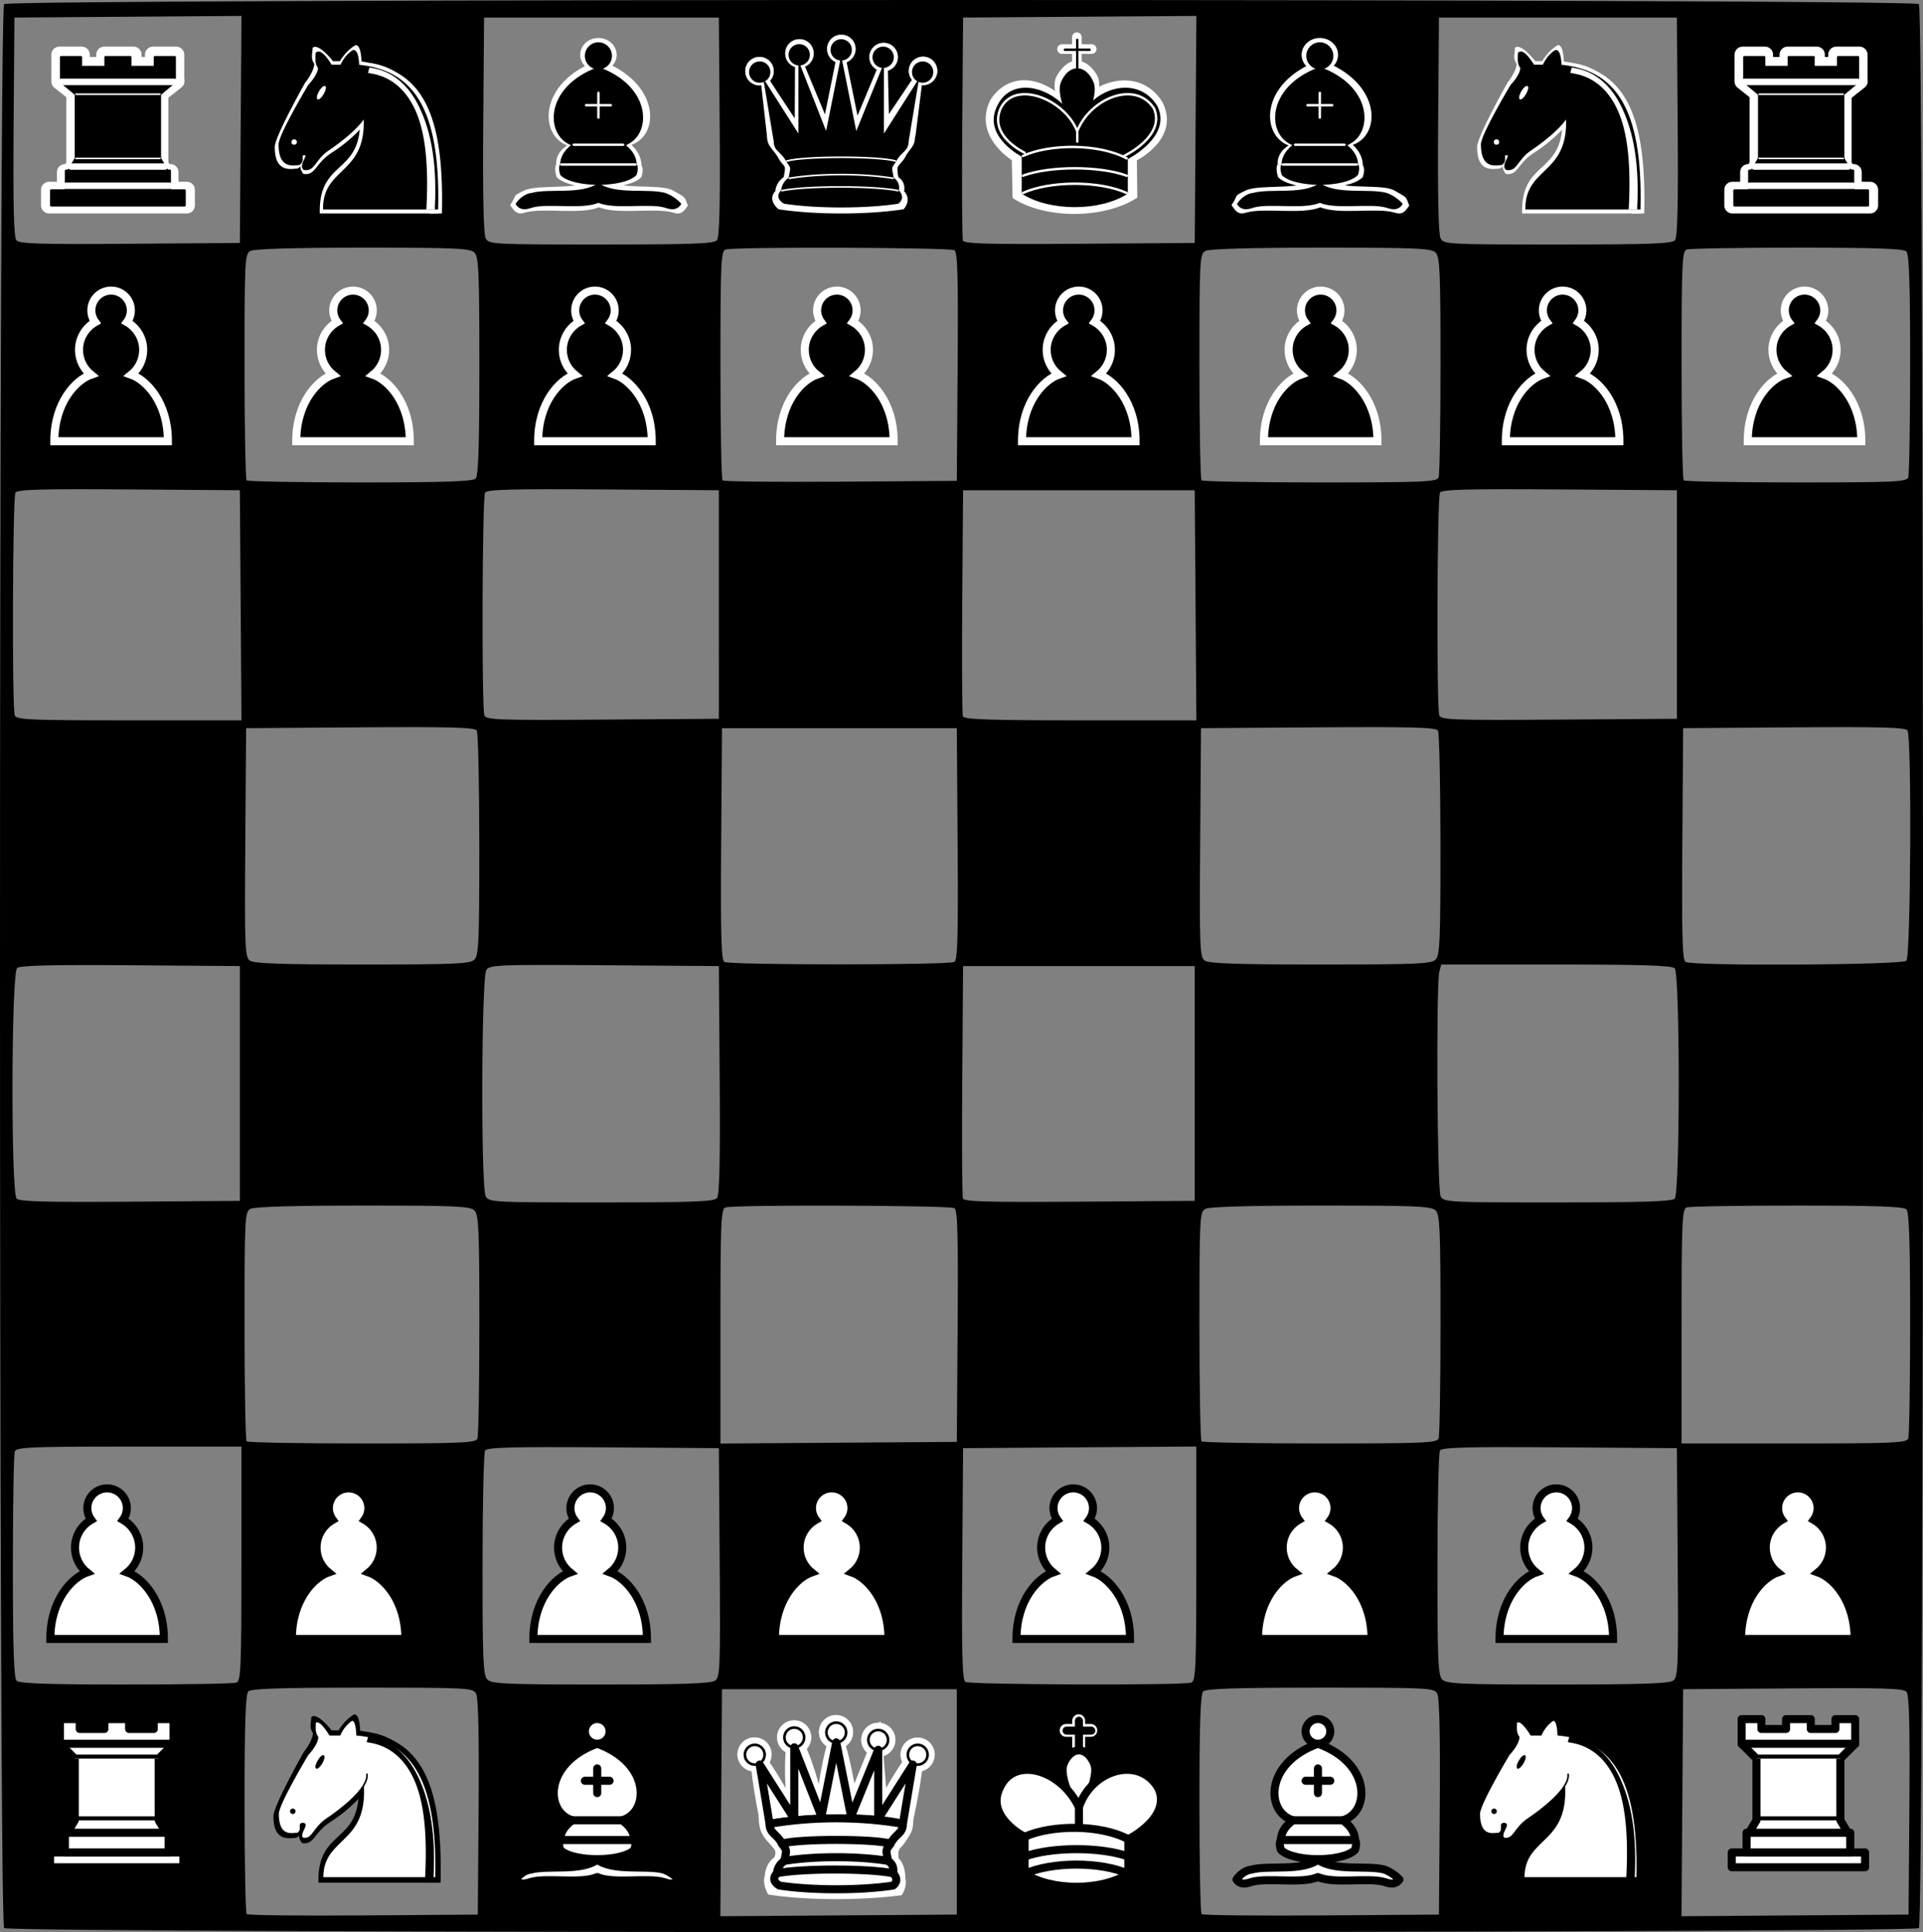 <?xml version="1.0" encoding="utf-8"?>
<!-- Generator: Adobe Illustrator 16.0.4, SVG Export Plug-In . SVG Version: 6.00 Build 0)  -->
<!DOCTYPE svg PUBLIC "-//W3C//DTD SVG 1.1//EN" "http://www.w3.org/Graphics/SVG/1.1/DTD/svg11.dtd">
<svg version="1.1" id="svg2" xmlns:svg="http://www.w3.org/2000/svg"
	 xmlns="http://www.w3.org/2000/svg" xmlns:xlink="http://www.w3.org/1999/xlink" x="0px" y="0px" width="1194.528px"
	 height="1200.362px" viewBox="95.327 102.872 1194.528 1200.362" enable-background="new 95.327 102.872 1194.528 1200.362"
	 xml:space="preserve">
<rect x="95.327" y="102.872" width="1194.528" height="1200.362" fill="#808080" stroke="none"/>
<g id="layer1">
	<path id="path1881" d="M97.877,1300.686c-3.4-3.4-3.4-1191.863,0-1195.264c3.4-3.399,1186.028-3.4,1189.429,0
		c3.399,3.4,3.399,1191.863,0,1195.264C1283.905,1304.084,101.277,1304.084,97.877,1300.686z M392.634,1225.633
		c0.336-43.764-0.188-67.998-1.525-70.498c-1.967-3.673-4.511-3.81-70.621-3.81c-50.75,0-69.189,0.605-70.917,2.333
		c-1.725,1.726-2.333,19.895-2.333,69.688c0,37.045,0.594,67.948,1.32,68.676c0.726,0.726,33.326,1.09,72.443,0.81l71.123-0.51
		L392.634,1225.633z M689.674,1222.311v-70.014h-72.93h-72.929l-0.512,70.522l-0.511,70.521l73.44-0.51l73.438-0.51v-70.01H689.674z
		 M989.683,1225.633c0.335-43.764-0.188-67.998-1.526-70.498c-1.967-3.676-4.522-3.81-72.566-3.81
		c-52.261,0-71.131,0.604-72.859,2.333c-1.727,1.726-2.334,19.895-2.334,69.688c0,37.045,0.594,67.948,1.318,68.674
		c0.726,0.727,34.2,1.092,74.389,0.812l73.067-0.51L989.683,1225.633z M1281.399,1224.484c0.368-48.807-0.114-68.592-1.718-70.523
		c-1.834-2.209-14.345-2.595-70.523-2.175l-68.295,0.511l-0.512,70.523l-0.51,70.521l70.522-0.511l70.521-0.511L1281.399,1224.484z
		 M242.215,1148.2c2.729-1.048,3.077-9.384,3.077-73.902v-72.721h-69.804c-61.858,0-69.938,0.35-70.984,3.076
		c-0.649,1.69-1.181,33.896-1.181,71.566c0,50.679,0.607,69.1,2.333,70.826c1.723,1.724,19.499,2.333,67.909,2.333
		C209.63,1149.38,240.523,1148.849,242.215,1148.2z M539.582,1146.949c3.037-2.228,3.271-8.408,2.803-73.416l-0.515-70.984
		l-71.827-0.51c-56.17-0.399-72.166,0.023-73.386,1.943c-0.856,1.352-1.571,33.242-1.588,70.87
		c-0.026,59.628,0.361,68.808,3.025,71.472c2.661,2.66,11.79,3.056,70.612,3.056C519.688,1149.38,537.079,1148.783,539.582,1146.949
		z M835.373,1148.2c2.729-1.048,3.077-9.386,3.077-73.927v-72.744l-72.443,0.51l-72.442,0.51l-0.512,71.827
		c-0.398,56.17,0.025,72.167,1.945,73.386C697.832,1149.561,830.746,1149.976,835.373,1148.2z M1134.686,1146.949
		c3.037-2.228,3.272-8.408,2.803-73.416l-0.515-70.984l-72.8-0.51c-56.948-0.399-73.139,0.023-74.356,1.943
		c-0.857,1.352-1.572,33.242-1.59,70.87c-0.024,59.628,0.363,68.808,3.026,71.472c2.663,2.662,11.879,3.056,71.585,3.056
		C1114.598,1149.38,1132.18,1148.785,1134.686,1146.949z M391.914,996.556c0.648-1.691,1.181-33.571,1.181-70.846
		c0-59.016-0.395-68.164-3.056-70.825c-2.659-2.658-11.66-3.057-69.168-3.057c-41.854,0-67.492,0.739-69.873,2.014
		c-3.613,1.935-3.762,4.805-3.762,72.605c0,38.824,0.583,71.175,1.296,71.888c0.713,0.714,33,1.297,71.749,1.297
		C382.73,999.632,390.868,999.282,391.914,996.556z M690.185,926.832c0.399-56.17-0.023-72.166-1.943-73.385
		c-2.834-1.799-137.693-2.214-142.321-0.438c-2.729,1.048-3.076,9.386-3.076,73.925v72.745l73.416-0.51l73.415-0.51L690.185,926.832
		z M988.962,996.556c0.649-1.691,1.181-33.571,1.181-70.846c0-59.016-0.395-68.164-3.056-70.825
		c-2.662-2.662-11.836-3.057-71.112-3.057c-43.193,0-69.431,0.736-71.817,2.014c-3.613,1.935-3.763,4.805-3.763,72.605
		c0,38.824,0.584,71.175,1.298,71.888c0.713,0.714,33.875,1.297,73.692,1.297C979.607,999.632,987.915,999.284,988.962,996.556z
		 M1280.68,996.556c0.649-1.691,1.182-33.896,1.182-71.566c0-50.68-0.607-69.101-2.334-70.826
		c-1.724-1.723-19.499-2.334-67.908-2.334c-36.066,0-66.959,0.531-68.651,1.181c-2.729,1.048-3.075,9.385-3.075,73.901v72.722
		h69.805C1271.553,999.632,1279.634,999.282,1280.68,996.556z M244.319,775.982v-72.931l-67.837-0.512
		c-48.447-0.365-68.598,0.119-70.498,1.696c-3.667,3.044-3.956,139.685-0.303,143.337c1.778,1.777,19.125,2.231,70.499,1.848
		l68.14-0.511L244.319,775.982L244.319,775.982z M540.685,847.224c1.579-1.901,2.062-22.811,1.696-73.415l-0.511-70.756
		l-70.984-0.514c-65.007-0.471-71.188-0.234-73.415,2.803c-3.138,4.279-3.524,134.976-0.418,140.78
		c1.934,3.611,4.793,3.762,71.719,3.762C525.361,849.884,538.893,849.383,540.685,847.224z M837.479,775.982v-72.931h-71.957
		h-71.957l-0.512,70.978c-0.281,39.036-0.086,72.084,0.436,73.438c0.744,1.938,16.165,2.354,72.468,1.953l71.522-0.511V775.982z
		 M1135.612,847.55c3.346-3.346,3.346-139.79,0-143.136c-1.73-1.73-20.78-2.334-73.675-2.334h-71.342l-1.173,4.376
		c-2.098,7.827-1.377,135.621,0.787,139.666c1.935,3.613,4.803,3.762,72.541,3.762
		C1115.013,849.884,1133.883,849.279,1135.612,847.55z M390.039,699.024c2.663-2.664,3.052-11.844,3.025-71.472
		c-0.017-37.628-0.73-69.52-1.589-70.87c-1.219-1.92-17.021-2.345-72.413-1.944l-70.854,0.511l-0.514,70.984
		c-0.471,65.008-0.235,71.188,2.803,73.416c2.5,1.833,19.698,2.431,69.901,2.431C378.336,702.08,387.379,701.684,390.039,699.024z
		 M688.24,700.462c1.92-1.219,2.344-17.216,1.943-73.386l-0.511-71.827h-72.93h-72.929l-0.512,71.827
		c-0.398,56.17,0.024,72.167,1.945,73.386C548.456,702.498,685.033,702.498,688.24,700.462z M987.087,699.024
		c2.663-2.664,3.052-11.844,3.026-71.472c-0.018-37.628-0.731-69.52-1.589-70.87c-1.22-1.92-17.409-2.344-74.357-1.943l-72.8,0.51
		l-0.514,70.984c-0.472,65.008-0.234,71.188,2.803,73.416c2.504,1.836,20.087,2.431,71.846,2.431
		C975.208,702.08,984.424,701.688,987.087,699.024z M1279.526,699.746c2.706-2.706,3.387-138.854,0.715-143.063
		c-1.218-1.919-16.634-2.345-70.47-1.944l-68.908,0.512l-0.512,71.827c-0.398,56.17,0.024,72.167,1.945,73.386
		C1146.503,703.132,1276.821,702.452,1279.526,699.746z M244.829,478.917l-0.51-71.471l-68.909-0.513
		c-53.835-0.398-69.25,0.025-70.469,1.944c-1.799,2.835-2.214,133.805-0.438,138.433c1.046,2.727,9.128,3.076,71.008,3.076h69.828
		L244.829,478.917z M541.87,478.431v-70.983l-71.827-0.512c-56.17-0.398-72.166,0.024-73.386,1.944
		c-1.806,2.843-2.21,133.813-0.43,138.455c1.064,2.771,8.82,3.046,73.416,2.59l72.227-0.51V478.431z M837.987,478.917l-0.511-71.471
		H765.52h-71.957l-0.512,69.028c-0.281,37.967-0.09,70.128,0.425,71.472c0.729,1.896,16.979,2.44,72.979,2.44h72.042
		L837.987,478.917z M1136.974,478.431v-70.983l-72.8-0.512c-56.948-0.398-73.139,0.024-74.356,1.945
		c-1.806,2.842-2.21,133.812-0.43,138.453c1.063,2.773,8.904,3.046,74.388,2.59l73.198-0.509V478.431L1136.974,478.431z
		 M390.761,400.25c1.727-1.726,2.334-19.936,2.334-69.873c0-58.807-0.396-67.935-3.056-70.596
		c-2.659-2.658-11.66-3.056-69.168-3.056c-41.854,0-67.492,0.739-69.873,2.013c-3.612,1.933-3.762,4.792-3.762,71.633
		c0,38.291,0.583,70.203,1.296,70.916c0.713,0.713,32.481,1.297,70.595,1.297C370.435,402.584,389.033,401.978,390.761,400.25z
		 M690.185,330.757c0.399-55.392-0.023-71.195-1.943-72.413c-2.834-1.799-137.693-2.214-142.321-0.438
		c-2.727,1.046-3.076,9.184-3.076,71.633c0,38.749,0.595,71.046,1.32,71.771c0.726,0.728,33.763,1.092,73.415,0.812l72.096-0.51
		L690.185,330.757z M988.962,399.508c0.649-1.691,1.181-33.135,1.181-69.874c0-58.131-0.396-67.193-3.056-69.853
		c-2.662-2.662-11.836-3.056-71.112-3.056c-43.193,0-69.431,0.736-71.817,2.013c-3.611,1.933-3.763,4.792-3.763,71.633
		c0,38.291,0.584,70.203,1.298,70.916c0.713,0.713,33.875,1.297,73.692,1.297C979.607,402.584,987.915,402.236,988.962,399.508z
		 M1280.68,399.508c0.649-1.691,1.182-33.46,1.182-70.596c0-49.922-0.608-68.127-2.334-69.853
		c-1.724-1.723-19.499-2.334-67.908-2.334c-36.066,0-66.959,0.531-68.651,1.181c-2.727,1.046-3.075,9.184-3.075,71.633
		c0,38.749,0.584,71.036,1.297,71.749s32.125,1.297,69.804,1.297C1271.668,402.584,1279.634,402.232,1280.68,399.508z
		 M244.83,183.286l0.51-70.523l-70.522,0.511l-70.523,0.51l-0.512,67.837c-0.368,48.806,0.114,68.591,1.717,70.523
		c1.833,2.209,14.345,2.595,70.524,2.175l68.295-0.511L244.83,183.286z M540.686,252.12c1.577-1.9,2.063-22.051,1.696-70.499
		l-0.512-67.837h-72.929h-72.931l-0.512,66.689c-0.336,43.764,0.188,67.998,1.527,70.498c1.966,3.674,4.517,3.81,71.743,3.81
		C525.377,254.78,538.893,254.28,540.686,252.12z M837.988,183.286l0.51-70.522l-72.467,0.51l-72.469,0.51l-0.512,68.057
		c-0.282,37.431-0.086,69.166,0.436,70.522c0.744,1.943,16.127,2.358,72.469,1.956l71.521-0.51L837.988,183.286z M1135.789,252.12
		c1.577-1.9,2.062-22.051,1.696-70.499l-0.513-67.837h-73.9H989.17l-0.512,66.689c-0.336,43.764,0.188,67.998,1.526,70.498
		c1.968,3.676,4.523,3.81,72.718,3.81C1120.33,254.78,1133.994,254.282,1135.789,252.12z"/>
</g>
<path id="path3194" stroke="#FFFFFF" stroke-width="5" stroke-linecap="round" d="M164.342,283.419
	c-6.772,0-12.269,5.497-12.269,12.271c0,2.715,0.901,5.252,2.396,7.285c-5.987,3.441-10.064,9.858-10.064,17.255
	c0,6.239,2.89,11.777,7.381,15.434c-9.199,3.245-22.717,17.015-22.717,41.316h70.546c0-24.301-13.518-38.071-22.717-41.316
	c4.491-3.657,7.38-9.195,7.38-15.434c0-7.397-4.077-13.813-10.064-17.255c1.495-2.033,2.396-4.57,2.396-7.285
	C176.611,288.917,171.115,283.419,164.342,283.419z"/>
<path id="path2575" fill="#FFFFFF" stroke="#000000" stroke-width="5" stroke-linecap="round" d="M1212.118,1027.52
	c-6.772,0-12.27,5.496-12.27,12.271c0,2.715,0.901,5.253,2.396,7.285c-5.987,3.442-10.064,9.858-10.064,17.256
	c0,6.239,2.891,11.776,7.382,15.434c-9.199,3.245-22.718,17.016-22.718,41.316h70.546c0-24.302-13.518-38.071-22.717-41.316
	c4.491-3.656,7.381-9.193,7.381-15.434c0-7.397-4.077-13.813-10.063-17.256c1.495-2.032,2.396-4.57,2.396-7.285
	C1224.388,1033.016,1218.891,1027.52,1212.118,1027.52z"/>
<g id="g3010" transform="matrix(3.067,0,0,3.068,-405.593,-1903.038)">
	<path id="path2996" fill="#FFFFFF" stroke="#000000" stroke-width="1.63" stroke-linejoin="round" d="M270.786,1032.414
		c3.385-0.972,10.115,0.431,13.5-2c3.385,2.431,10.115,1.028,13.5,2c0,0,1.646,0.542,3,2c-0.677,0.972-1.646,0.986-3,0.5
		c-3.385-0.972-10.115,0.458-13.5-1c-3.385,1.458-10.115,0.028-13.5,1c-1.354,0.486-2.323,0.472-3-0.5
		C269.14,1032.47,270.786,1032.414,270.786,1032.414z"/>
	<path id="path2998" fill="#FFFFFF" stroke="#000000" stroke-width="1.63" stroke-linejoin="round" d="M276.786,1028.414
		c2.5,2.5,12.5,2.5,15,0c0.5-1.5,0-2,0-2c0-2.5-2.5-4-2.5-4c5.5-1.5,6-11.5-5-15.5c-11,4-10.5,14-5,15.5c0,0-2.5,1.5-2.5,4
		C276.786,1026.414,276.286,1026.914,276.786,1028.414z"/>
	<path id="path3000" fill="#FFFFFF" stroke="#000000" stroke-width="1.63" stroke-linejoin="round" d="M286.786,1004.414
		c0,1.381-1.119,2.5-2.5,2.5c-1.381,0-2.5-1.119-2.5-2.5c0-1.381,1.119-2.5,2.5-2.5
		C285.666,1001.914,286.786,1003.034,286.786,1004.414z"/>
	<path id="path3002" fill="none" stroke="#000000" stroke-width="1.63" d="M279.286,1022.414h10"/>
	<path id="path3004" fill="none" stroke="#000000" stroke-width="1.63" d="M276.786,1026.414h15"/>
	<path id="path3006" fill="none" stroke="#000000" stroke-width="1.63" stroke-linecap="round" d="M284.286,1011.914v5"/>
	<path id="path3008" fill="none" stroke="#000000" stroke-width="1.63" stroke-linecap="round" d="M281.786,1014.414h5"/>
</g>
<g id="g3218" transform="matrix(3.067,0,0,3.068,-734.728,-2206.113)">
	<path id="path3119" fill="#FFFFFF" stroke="#000000" stroke-width="1.63" stroke-linejoin="round" d="M280.786,1130.714h27v-3h-27
		V1130.714z"/>
	<path id="path3121" fill="#FFFFFF" stroke="#000000" stroke-width="1.63" stroke-linejoin="round" d="M283.786,1127.714v-4h21v4
		H283.786z"/>
	<path id="path3129" fill="#FFFFFF" stroke="#000000" stroke-width="1.63" stroke-linejoin="round" d="M282.786,1105.714v-5h4v2h5
		v-2h5v2h5v-2h4v5"/>
	<path id="path3127" fill="#FFFFFF" stroke="#000000" stroke-width="1.63" stroke-linecap="round" stroke-linejoin="round" d="
		M305.786,1105.714l-3,3h-17l-3-3"/>
	<path id="path3125" fill="#FFFFFF" stroke="#000000" stroke-width="1.63" d="M302.786,1108.714v12.5h-17v-12.5"/>
	<path id="path3123" fill="#FFFFFF" stroke="#000000" stroke-width="1.63" stroke-linecap="round" stroke-linejoin="round" d="
		M302.786,1121.214l1.5,2.5h-20l1.5-2.5"/>
	<path id="path5175" fill="none" stroke="#000000" stroke-width="1.63" stroke-linecap="round" d="M282.786,1105.714h23"/>
</g>
<g id="g3388" transform="matrix(3.067,0,0,3.068,42.101,-1903.038)">
	<path id="path3390" fill="#FFFFFF" stroke="#000000" stroke-width="1.63" stroke-linejoin="round" d="M270.786,1032.414
		c3.385-0.972,10.115,0.431,13.5-2c3.385,2.431,10.115,1.028,13.5,2c0,0,1.646,0.542,3,2c-0.677,0.972-1.646,0.986-3,0.5
		c-3.385-0.972-10.115,0.458-13.5-1c-3.385,1.458-10.115,0.028-13.5,1c-1.354,0.486-2.323,0.472-3-0.5
		C269.14,1032.47,270.786,1032.414,270.786,1032.414z"/>
	<path id="path3392" fill="#FFFFFF" stroke="#000000" stroke-width="1.63" stroke-linejoin="round" d="M276.786,1028.414
		c2.5,2.5,12.5,2.5,15,0c0.5-1.5,0-2,0-2c0-2.5-2.5-4-2.5-4c5.5-1.5,6-11.5-5-15.5c-11,4-10.5,14-5,15.5c0,0-2.5,1.5-2.5,4
		C276.786,1026.414,276.286,1026.914,276.786,1028.414z"/>
	<path id="path3394" fill="#FFFFFF" stroke="#000000" stroke-width="1.63" stroke-linejoin="round" d="M286.786,1004.414
		c0,1.381-1.119,2.5-2.5,2.5c-1.381,0-2.5-1.119-2.5-2.5c0-1.381,1.119-2.5,2.5-2.5
		C285.666,1001.914,286.786,1003.034,286.786,1004.414z"/>
	<path id="path3396" fill="none" stroke="#000000" stroke-width="1.63" d="M279.286,1022.414h10"/>
	<path id="path3398" fill="none" stroke="#000000" stroke-width="1.63" d="M276.786,1026.414h15"/>
	<path id="path3400" fill="none" stroke="#000000" stroke-width="1.63" stroke-linecap="round" d="M284.286,1011.914v5"/>
	<path id="path3402" fill="none" stroke="#000000" stroke-width="1.63" stroke-linecap="round" d="M281.786,1014.414h5"/>
</g>
<g id="g3416" transform="matrix(3.067,0,0,3.068,309.891,-2206.113)">
	<path id="path3418" fill="#FFFFFF" stroke="#000000" stroke-width="1.63" stroke-linejoin="round" d="M280.786,1130.714h27v-3h-27
		V1130.714z"/>
	<path id="path3420" fill="#FFFFFF" stroke="#000000" stroke-width="1.63" stroke-linejoin="round" d="M283.786,1127.714v-4h21v4
		H283.786z"/>
	<path id="path3422" fill="#FFFFFF" stroke="#000000" stroke-width="1.63" stroke-linejoin="round" d="M282.786,1105.714v-5h4v2h5
		v-2h5v2h5v-2h4v5"/>
	<path id="path3424" fill="#FFFFFF" stroke="#000000" stroke-width="1.63" stroke-linecap="round" stroke-linejoin="round" d="
		M305.785,1105.714l-3,3h-17l-3-3"/>
	<path id="path3426" fill="#FFFFFF" stroke="#000000" stroke-width="1.63" d="M302.786,1108.714v12.5h-17v-12.5"/>
	<path id="path3428" fill="#FFFFFF" stroke="#000000" stroke-width="1.63" stroke-linecap="round" stroke-linejoin="round" d="
		M302.786,1121.214l1.5,2.5h-20l1.5-2.5"/>
	<path id="path3430" fill="none" stroke="#000000" stroke-width="1.63" stroke-linecap="round" d="M282.786,1105.714h23"/>
</g>
<path id="path3432" fill="#FFFFFF" stroke="#000000" stroke-width="5" stroke-linecap="round" d="M1062.081,1027.52
	c-6.772,0-12.271,5.496-12.271,12.271c0,2.715,0.902,5.253,2.396,7.285c-5.987,3.442-10.064,9.858-10.064,17.256
	c0,6.239,2.891,11.776,7.382,15.434c-9.199,3.245-22.718,17.016-22.718,41.316h70.547c0-24.302-13.519-38.071-22.717-41.316
	c4.49-3.656,7.381-9.193,7.381-15.434c0-7.397-4.077-13.813-10.064-17.256c1.495-2.032,2.396-4.57,2.396-7.285
	C1074.348,1033.016,1068.853,1027.52,1062.081,1027.52z"/>
<path id="path3434" fill="#FFFFFF" stroke="#000000" stroke-width="5" stroke-linecap="round" d="M912.043,1027.52
	c-6.771,0-12.27,5.496-12.27,12.271c0,2.715,0.901,5.253,2.396,7.285c-5.987,3.442-10.063,9.858-10.063,17.256
	c0,6.239,2.89,11.776,7.381,15.434c-9.199,3.245-22.718,17.016-22.718,41.316h70.548c0-24.302-13.519-38.071-22.718-41.316
	c4.49-3.656,7.38-9.193,7.38-15.434c0-7.397-4.076-13.813-10.063-17.256c1.495-2.032,2.396-4.57,2.396-7.285
	C924.31,1033.016,918.815,1027.52,912.043,1027.52z"/>
<path id="path3436" fill="#FFFFFF" stroke="#000000" stroke-width="5" stroke-linecap="round" d="M762.005,1027.52
	c-6.771,0-12.269,5.496-12.269,12.271c0,2.715,0.9,5.253,2.396,7.285c-5.987,3.442-10.063,9.858-10.063,17.256
	c0,6.239,2.89,11.776,7.381,15.434c-9.199,3.245-22.717,17.016-22.717,41.316h70.547c0-24.302-13.519-38.071-22.717-41.316
	c4.49-3.656,7.38-9.193,7.38-15.434c0-7.397-4.077-13.813-10.064-17.256c1.495-2.032,2.396-4.57,2.396-7.285
	C774.273,1033.016,768.777,1027.52,762.005,1027.52z"/>
<path id="path3438" fill="#FFFFFF" stroke="#000000" stroke-width="5" stroke-linecap="round" d="M611.967,1027.52
	c-6.771,0-12.269,5.496-12.269,12.271c0,2.715,0.9,5.253,2.396,7.285c-5.986,3.442-10.063,9.858-10.063,17.256
	c0,6.239,2.89,11.776,7.38,15.434c-9.199,3.245-22.717,17.016-22.717,41.316h70.547c0-24.302-13.519-38.071-22.717-41.316
	c4.49-3.656,7.381-9.193,7.381-15.434c0-7.397-4.077-13.813-10.064-17.256c1.494-2.032,2.396-4.57,2.396-7.285
	C624.236,1033.016,618.739,1027.52,611.967,1027.52z"/>
<path id="path3440" fill="#FFFFFF" stroke="#000000" stroke-width="5" stroke-linecap="round" d="M461.928,1027.52
	c-6.771,0-12.269,5.496-12.269,12.271c0,2.715,0.9,5.253,2.396,7.285c-5.986,3.442-10.063,9.858-10.063,17.256
	c0,6.239,2.89,11.776,7.38,15.434c-9.198,3.245-22.716,17.016-22.716,41.316h70.546c0-24.302-13.519-38.071-22.717-41.316
	c4.49-3.656,7.381-9.193,7.381-15.434c0-7.397-4.077-13.813-10.064-17.256c1.494-2.032,2.396-4.57,2.396-7.285
	C474.198,1033.016,468.701,1027.52,461.928,1027.52z"/>
<path id="path3442" fill="#FFFFFF" stroke="#000000" stroke-width="5" stroke-linecap="round" d="M311.889,1027.52
	c-6.771,0-12.269,5.496-12.269,12.271c0,2.715,0.902,5.253,2.396,7.285c-5.987,3.442-10.064,9.858-10.064,17.256
	c0,6.239,2.89,11.776,7.38,15.434c-9.199,3.245-22.717,17.016-22.717,41.316h70.546c0-24.302-13.519-38.071-22.717-41.316
	c4.49-3.656,7.381-9.193,7.381-15.434c0-7.397-4.077-13.813-10.064-17.256c1.494-2.032,2.396-4.57,2.396-7.285
	C324.16,1033.016,318.663,1027.52,311.889,1027.52z"/>
<path id="path3444" fill="#FFFFFF" stroke="#000000" stroke-width="5" stroke-linecap="round" d="M161.853,1027.52
	c-6.772,0-12.269,5.496-12.269,12.271c0,2.715,0.902,5.253,2.396,7.285c-5.987,3.442-10.064,9.858-10.064,17.256
	c0,6.239,2.89,11.776,7.38,15.434c-9.199,3.245-22.716,17.016-22.716,41.316h70.546c0-24.302-13.518-38.071-22.716-41.316
	c4.491-3.656,7.38-9.193,7.38-15.434c0-7.397-4.077-13.813-10.064-17.256c1.495-2.032,2.396-4.57,2.396-7.285
	C174.122,1033.016,168.625,1027.52,161.853,1027.52z"/>
<path id="path17042" stroke="#FFFFFF" stroke-width="5" stroke-linecap="round" d="M314.617,283.42
	c-6.771,0-12.269,5.497-12.269,12.271c0,2.715,0.902,5.252,2.396,7.285c-5.987,3.441-10.064,9.858-10.064,17.255
	c0,6.239,2.89,11.777,7.38,15.434c-9.199,3.245-22.716,17.015-22.716,41.316h70.546c0-24.301-13.518-38.071-22.717-41.316
	c4.491-3.657,7.381-9.195,7.381-15.434c0-7.397-4.077-13.813-10.063-17.255c1.495-2.033,2.396-4.57,2.396-7.285
	C326.886,288.917,321.388,283.42,314.617,283.42z"/>
<path id="path17044" stroke="#FFFFFF" stroke-width="5" stroke-linecap="round" d="M464.891,283.42
	c-6.771,0-12.269,5.497-12.269,12.271c0,2.715,0.901,5.252,2.396,7.285c-5.986,3.441-10.063,9.858-10.063,17.255
	c0,6.239,2.89,11.777,7.38,15.434c-9.198,3.245-22.716,17.015-22.716,41.316h70.546c0-24.301-13.519-38.071-22.717-41.316
	c4.491-3.657,7.381-9.195,7.381-15.434c0-7.397-4.077-13.813-10.064-17.255c1.494-2.033,2.396-4.57,2.396-7.285
	C477.162,288.917,471.665,283.42,464.891,283.42z"/>
<path id="path17046" stroke="#FFFFFF" stroke-width="5" stroke-linecap="round" d="M615.168,283.42
	c-6.771,0-12.269,5.497-12.269,12.271c0,2.715,0.9,5.252,2.396,7.285c-5.986,3.441-10.063,9.858-10.063,17.255
	c0,6.239,2.89,11.777,7.381,15.434c-9.199,3.245-22.718,17.015-22.718,41.316h70.548c0-24.301-13.519-38.071-22.718-41.316
	c4.491-3.657,7.381-9.195,7.381-15.434c0-7.397-4.077-13.813-10.063-17.255c1.494-2.033,2.396-4.57,2.396-7.285
	C627.435,288.917,621.94,283.42,615.168,283.42z"/>
<path id="path17048" stroke="#FFFFFF" stroke-width="5" stroke-linecap="round" d="M765.443,283.42
	c-6.772,0-12.271,5.497-12.271,12.271c0,2.715,0.902,5.252,2.396,7.285c-5.987,3.441-10.064,9.858-10.064,17.255
	c0,6.239,2.89,11.777,7.381,15.434c-9.199,3.245-22.717,17.015-22.717,41.316h70.546c0-24.301-13.518-38.071-22.716-41.316
	c4.49-3.657,7.38-9.195,7.38-15.434c0-7.397-4.077-13.813-10.064-17.255c1.495-2.033,2.396-4.57,2.396-7.285
	C777.712,288.917,772.216,283.42,765.443,283.42z"/>
<path id="path17050" stroke="#FFFFFF" stroke-width="5" stroke-linecap="round" d="M915.718,283.42
	c-6.771,0-12.269,5.497-12.269,12.271c0,2.715,0.9,5.252,2.396,7.285c-5.986,3.441-10.063,9.858-10.063,17.255
	c0,6.239,2.89,11.777,7.381,15.434c-9.199,3.245-22.717,17.015-22.717,41.316h70.546c0-24.301-13.519-38.071-22.717-41.316
	c4.49-3.657,7.381-9.195,7.381-15.434c0-7.397-4.077-13.813-10.064-17.255c1.495-2.033,2.396-4.57,2.396-7.285
	C927.987,288.917,922.49,283.42,915.718,283.42z"/>
<path id="path17052" stroke="#FFFFFF" stroke-width="5" stroke-linecap="round" d="M1065.993,283.42
	c-6.772,0-12.27,5.497-12.27,12.271c0,2.715,0.901,5.252,2.396,7.285c-5.987,3.441-10.064,9.858-10.064,17.255
	c0,6.239,2.891,11.777,7.38,15.434c-9.197,3.245-22.716,17.015-22.716,41.316h70.546c0-24.301-13.518-38.071-22.717-41.316
	c4.491-3.657,7.381-9.195,7.381-15.434c0-7.397-4.076-13.813-10.063-17.255c1.494-2.033,2.396-4.57,2.396-7.285
	C1078.262,288.917,1072.765,283.42,1065.993,283.42z"/>
<path id="path17054" stroke="#FFFFFF" stroke-width="5" stroke-linecap="round" d="M1216.267,283.42
	c-6.771,0-12.269,5.497-12.269,12.271c0,2.715,0.901,5.252,2.396,7.285c-5.985,3.441-10.062,9.858-10.062,17.255
	c0,6.239,2.889,11.777,7.38,15.434c-9.199,3.245-22.717,17.015-22.717,41.316h70.547c0-24.301-13.519-38.071-22.717-41.316
	c4.49-3.657,7.38-9.195,7.38-15.434c0-7.397-4.076-13.813-10.063-17.255c1.494-2.033,2.396-4.57,2.396-7.285
	C1228.537,288.917,1223.041,283.42,1216.267,283.42z"/>
<g id="g46309" transform="translate(352.951,-1205.71)">
	<path id="path46311" fill="none" stroke="#FFFFFF" stroke-width="10" stroke-linejoin="round" d="M-227.128,1436.206h85.549v-9.705
		h-85.549v9.096V1436.206L-227.128,1436.206z"/>
	<path id="path46313" fill="none" stroke="#FFFFFF" stroke-width="5" stroke-linejoin="round" d="M-217.25,1415.526l5.106-8.088
		h54.832l5.106,8.088H-217.25z"/>
	<path id="path46315" fill="none" stroke="#FFFFFF" stroke-width="10" stroke-linejoin="round" d="M-217.273,1428.466v-12.94h65.519
		v12.94H-217.273z"/>
	<path id="path46317" fill="none" stroke="#FFFFFF" stroke-width="10" d="M-211.429,1407.438v-42.055h53.403v42.055H-211.429z"/>
	<path id="path46319" fill="none" stroke="#FFFFFF" stroke-width="10" stroke-linejoin="round" d="M-210.537,1367.259l-10.211-8.087
		l72.719-0.178l-10.212,8.087L-210.537,1367.259z"/>
	<path id="path46321" fill="none" stroke="#FFFFFF" stroke-width="10" stroke-linejoin="round" d="M-220.748,1357.296v-14.746
		h13.901v6.47h14.02v-6.47h18.163v6.47h12.091v-6.47h14.401v14.746H-220.748z"/>
	<path id="path46323" stroke="#000000" stroke-width="1.5" stroke-linejoin="round" d="M-225.792,1436.133h82.815v-9.203h-82.815
		V1436.133z"/>
	<path id="path46325" stroke="#000000" stroke-width="1.5" stroke-linejoin="round" d="M-215.057,1414.66l4.601-7.669h52.143
		l4.601,7.669H-215.057z"/>
	<path id="path46327" stroke="#000000" stroke-width="1.5" stroke-linejoin="round" d="M-216.59,1426.93v-12.271h64.412v12.271
		H-216.59z"/>
	<path id="path46329" stroke="#000000" stroke-width="1.5" d="M-210.456,1406.991v-39.878h52.143v39.878H-210.456z"/>
	<path id="path46331" stroke="#000000" stroke-width="1.5" stroke-linejoin="round" d="M-210.456,1367.113l-9.202-7.669h70.546
		l-9.202,7.669H-210.456z"/>
	<path id="path46333" stroke="#000000" stroke-width="1.5" stroke-linejoin="round" d="M-219.658,1359.444v-15.338h12.269v6.135
		h15.336v-6.135h15.336v6.135h15.336v-6.135h12.269v15.338H-219.658z"/>
	<path id="path46335" fill="none" stroke="#FFFFFF" stroke-width="4" stroke-linecap="round" d="M-216.59,1423.968h64.412l0,0"/>
	<path id="path46337" fill="none" stroke="#FFFFFF" stroke-width="4" stroke-linecap="round" d="M-213.524,1412.055h58.277"/>
	<path id="path46339" fill="none" stroke="#FFFFFF" stroke-linecap="round" d="M-210.456,1406.991h52.143"/>
	<path id="path46341" fill="none" stroke="#FFFFFF" stroke-linecap="round" d="M-210.456,1367.113h52.143"/>
	<path id="path46343" fill="none" stroke="#FFFFFF" stroke-width="4" stroke-linecap="round" d="M-219.658,1359.444h70.546"/>
</g>
<g id="g46345" transform="translate(1398.561,-1205.71)">
	<path id="path46347" fill="none" stroke="#FFFFFF" stroke-width="10" stroke-linejoin="round" d="M-227.128,1436.206h85.549v-9.705
		h-85.549v9.096V1436.206z"/>
	<path id="path46349" fill="none" stroke="#FFFFFF" stroke-width="5" stroke-linejoin="round" d="M-217.251,1415.526l5.105-8.088
		h54.832l5.104,8.088H-217.251z"/>
	<path id="path46351" fill="none" stroke="#FFFFFF" stroke-width="10" stroke-linejoin="round" d="M-217.273,1428.466v-12.94h65.519
		v12.94H-217.273z"/>
	<path id="path46353" fill="none" stroke="#FFFFFF" stroke-width="10" d="M-211.429,1407.438v-42.055h53.402v42.055H-211.429z"/>
	<path id="path46355" fill="none" stroke="#FFFFFF" stroke-width="10" stroke-linejoin="round" d="M-210.538,1367.259l-10.212-8.087
		l72.721-0.178l-10.212,8.087L-210.538,1367.259z"/>
	<path id="path46357" fill="none" stroke="#FFFFFF" stroke-width="10" stroke-linejoin="round" d="M-220.75,1357.296v-14.746h13.901
		v6.47h14.021v-6.47h18.161v6.47h12.092v-6.47h14.4v14.746H-220.75z"/>
	<path id="path46359" stroke="#000000" stroke-width="1.5" stroke-linejoin="round" d="M-225.793,1436.133h82.815v-9.203h-82.815
		V1436.133z"/>
	<path id="path46361" stroke="#000000" stroke-width="1.5" stroke-linejoin="round" d="M-215.057,1414.66l4.602-7.669h52.144
		l4.601,7.669H-215.057z"/>
	<path id="path46363" stroke="#000000" stroke-width="1.5" stroke-linejoin="round" d="M-216.59,1426.93v-12.271h64.412v12.271
		H-216.59z"/>
	<path id="path46365" stroke="#000000" stroke-width="1.5" d="M-210.457,1406.991v-39.878h52.144v39.878H-210.457z"/>
	<path id="path46367" stroke="#000000" stroke-width="1.5" stroke-linejoin="round" d="M-210.457,1367.113l-9.201-7.669h70.546
		l-9.201,7.669H-210.457z"/>
	<path id="path46369" stroke="#000000" stroke-width="1.5" stroke-linejoin="round" d="M-219.658,1359.444v-15.338h12.269v6.135
		h15.336v-6.135h15.337v6.135h15.336v-6.135h12.27v15.338H-219.658z"/>
	<path id="path46371" fill="none" stroke="#FFFFFF" stroke-width="4" stroke-linecap="round" d="M-216.59,1423.968h64.412l0,0"/>
	<path id="path46373" fill="none" stroke="#FFFFFF" stroke-width="4" stroke-linecap="round" d="M-213.523,1412.055h58.276"/>
	<path id="path46375" fill="none" stroke="#FFFFFF" stroke-linecap="round" d="M-210.457,1406.991h52.144"/>
	<path id="path46377" fill="none" stroke="#FFFFFF" stroke-linecap="round" d="M-210.457,1367.113h52.144"/>
	<path id="path46379" fill="none" stroke="#FFFFFF" stroke-width="4" stroke-linecap="round" d="M-219.658,1359.444h70.546"/>
</g>
<g id="g60673" transform="translate(-79.845,-658.593)">
	<path id="path60675" d="M395.847,1836.291c37.531,4.161,54.642,26.149,53.008,94.791H372.97
		c-0.893-36.918,30.719-21.425,24.182-68.82"/>
	<path id="path60677" d="M405.985,1863.176c1.371,9.71-16.585,24.578-25.312,30.021c-10.697,6.671-10.052,14.484-17.828,13.342
		c-4.119-5.333,0.434-5.903-3.565-3.335c-3.565,0-14.274,3.335-14.263-13.343c0-6.672,18.894-40.026,18.894-40.026
		s5.295-6.344,5.703-11.674c-2.589-3.316-1.068-6.671-1.068-10.007c3.565-3.335,12.661,8.339,12.661,8.339h4.274
		c0,0,3.68-6.646,9.807-10.007c3.565,0,3.565,10.007,3.565,10.007"/>
	<path id="path60679" fill="#F2F2F2" d="M354.994,1886.955c0,0.901-0.732,1.634-1.634,1.634c-0.903,0-1.634-0.73-1.634-1.634
		s0.731-1.636,1.634-1.636C354.262,1885.321,354.994,1886.053,354.994,1886.955z"/>
	<path id="path60681" fill="#F2F2F2" d="M372.75,1855.085c-1.354,2.346-3.084,3.881-3.866,3.43
		c-0.782-0.451-0.318-2.719,1.036-5.062c1.354-2.346,3.084-3.88,3.866-3.43C374.568,1850.474,374.104,1852.74,372.75,1855.085z"/>
	<path id="path60683" d="M404.181,1837.599l-0.979,3.596l1.798,0.326c10.136,1.561,20.667,7.304,28.025,21.227
		c7.357,13.923,9.551,35.835,7.926,68.336l-0.164,0.027h5.72v-0.027c1.645-32.873-2.864-55.088-10.622-69.766
		c-7.757-14.679-18.92-21.684-30.026-23.393L404.181,1837.599z"/>
	<path id="path60685" fill="#FFFFFF" stroke="#000000" stroke-linecap="round" d="M396.952,1839.188
		c32.206,3.067,50.609,24.54,49.076,88.959h-70.547c0-27.606,30.673-19.938,24.538-64.419"/>
	<path id="path60687" fill="#FFFFFF" stroke="#000000" stroke-linecap="round" stroke-linejoin="round" d="M403.087,1863.728
		c1.179,8.932-17.032,22.604-24.538,27.608c-9.202,6.135-8.647,13.322-15.336,12.271c-3.195-2.896,4.335-9.317,0-9.202
		c-3.067,0,0.574,3.777-3.067,6.136c-3.067,0-12.279,3.066-12.269-12.271c0-6.135,18.403-36.811,18.403-36.811
		s5.785-5.835,6.135-10.736c-2.227-3.051-1.534-6.136-1.534-9.203c3.067-3.066,9.202,7.669,9.202,7.669h6.134
		c0,0,2.398-6.109,7.668-9.202c3.067,0,3.067,9.202,3.067,9.202"/>
	<path id="path60689" stroke="#000000" stroke-width="0.326" stroke-linecap="round" stroke-linejoin="round" d="M358.612,1886.735
		c0,0.848-0.687,1.533-1.534,1.533c-0.847,0-1.534-0.687-1.534-1.533c0-0.848,0.687-1.533,1.534-1.533
		C357.925,1885.201,358.612,1885.888,358.612,1886.735z"/>
	<path id="path60691" stroke="#000000" stroke-width="0.326" stroke-linecap="round" stroke-linejoin="round" d="M375.276,1856.826
		c-1.271,2.2-2.896,3.642-3.629,3.218s-0.298-2.551,0.972-4.752c1.271-2.2,2.896-3.642,3.629-3.218
		S376.547,1854.625,375.276,1856.826z"/>
	<path id="path60693" d="M403.844,1840.415l-0.92,3.374l1.688,0.307c9.513,1.464,19.396,6.854,26.301,19.92
		c6.906,13.066,9.892,32.666,8.367,63.167l-0.153,1.533h5.367v-1.533c1.542-30.851-3.617-50.733-10.896-64.509
		c-7.279-13.774-17.757-20.349-28.181-21.952L403.844,1840.415z"/>
</g>
<g id="g60695" transform="translate(666.312,-658.593)">
	<path id="path60697" d="M395.846,1836.291c37.531,4.161,54.643,26.149,53.008,94.791h-75.886
		c-0.894-36.918,30.72-21.425,24.183-68.82"/>
	<path id="path60699" d="M405.986,1863.176c1.37,9.71-16.586,24.578-25.312,30.021c-10.695,6.671-10.052,14.484-17.827,13.342
		c-4.118-5.333,0.435-5.903-3.565-3.335c-3.565,0-14.273,3.335-14.263-13.343c0-6.672,18.895-40.026,18.895-40.026
		s5.295-6.344,5.702-11.674c-2.589-3.316-1.068-6.671-1.068-10.007c3.565-3.335,12.661,8.339,12.661,8.339h4.274
		c0,0,3.68-6.646,9.807-10.007c3.565,0,3.565,10.007,3.565,10.007"/>
	<path id="path60701" fill="#F2F2F2" d="M354.993,1886.955c0,0.901-0.73,1.634-1.634,1.634s-1.634-0.73-1.634-1.634
		s0.73-1.636,1.634-1.636S354.993,1886.053,354.993,1886.955z"/>
	<path id="path60703" fill="#F2F2F2" d="M372.75,1855.085c-1.354,2.346-3.085,3.881-3.866,3.43c-0.78-0.451-0.316-2.719,1.036-5.062
		c1.354-2.344,3.085-3.88,3.866-3.43C374.568,1850.474,374.104,1852.74,372.75,1855.085z"/>
	<path id="path60705" d="M404.18,1837.599l-0.979,3.596l1.798,0.326c10.137,1.561,20.667,7.304,28.025,21.227
		c7.357,13.923,9.551,35.835,7.926,68.336l-0.163,0.027h5.72v-0.027c1.644-32.873-2.864-55.088-10.623-69.766
		c-7.757-14.679-18.92-21.684-30.026-23.393L404.18,1837.599z"/>
	<path id="path60707" fill="#FFFFFF" stroke="#000000" stroke-linecap="round" d="M396.952,1839.188
		c32.206,3.067,50.609,24.54,49.076,88.959h-70.547c0-27.606,30.673-19.938,24.538-64.419"/>
	<path id="path60709" fill="#FFFFFF" stroke="#000000" stroke-linecap="round" stroke-linejoin="round" d="M403.086,1863.728
		c1.181,8.932-17.031,22.604-24.538,27.608c-9.2,6.135-8.646,13.322-15.336,12.271c-3.194-2.896,4.335-9.317,0-9.202
		c-3.066,0,0.574,3.777-3.066,6.136c-3.067,0-12.278,3.066-12.27-12.271c0-6.135,18.403-36.811,18.403-36.811
		s5.784-5.835,6.135-10.736c-2.228-3.051-1.534-6.136-1.534-9.203c3.067-3.066,9.202,7.669,9.202,7.669h6.134
		c0,0,2.398-6.109,7.669-9.202c3.066,0,3.066,9.202,3.066,9.202"/>
	<path id="path60711" stroke="#000000" stroke-width="0.326" stroke-linecap="round" stroke-linejoin="round" d="M358.612,1886.735
		c0,0.848-0.688,1.533-1.534,1.533s-1.533-0.687-1.533-1.533c0-0.848,0.688-1.533,1.533-1.533
		C357.925,1885.201,358.612,1885.888,358.612,1886.735z"/>
	<path id="path60713" stroke="#000000" stroke-width="0.326" stroke-linecap="round" stroke-linejoin="round" d="M375.276,1856.826
		c-1.271,2.2-2.896,3.642-3.629,3.218c-0.733-0.424-0.298-2.551,0.973-4.752c1.271-2.2,2.895-3.642,3.629-3.218
		C376.982,1852.498,376.546,1854.625,375.276,1856.826z"/>
	<path id="path60715" d="M403.843,1840.415l-0.92,3.374l1.688,0.307c9.513,1.464,19.396,6.854,26.301,19.92
		c6.906,13.066,9.893,32.666,8.367,63.167l-0.153,1.533h5.367v-1.533c1.543-30.851-3.616-50.733-10.896-64.509
		c-7.28-13.774-17.758-20.349-28.182-21.952L403.843,1840.415z"/>
</g>
<g id="g49858" transform="translate(831.978,-1696.815)">
	<path id="path48825" fill="#FFFFFF" d="M231.714,1837.494c37.531,4.162,54.642,26.149,53.007,94.792h-75.885
		c-0.894-36.918,30.719-21.425,24.182-68.821"/>
	<path id="path48827" fill="#FFFFFF" d="M241.853,1864.379c1.371,9.71-16.586,24.578-25.312,30.02
		c-10.696,6.671-10.053,14.486-17.827,13.342c-4.119-5.333,0.434-5.904-3.566-3.335c-3.565,0-14.272,3.335-14.262-13.342
		c0-6.671,18.894-40.026,18.894-40.026s5.296-6.345,5.702-11.674c-2.589-3.317-1.068-6.671-1.068-10.007
		c3.565-3.335,12.661,8.339,12.661,8.339h4.274c0,0,3.681-6.644,9.807-10.007c3.565,0,3.565,10.007,3.565,10.007"/>
	<path id="path48829" fill="#F2F2F2" d="M190.861,1888.158c0,0.902-0.73,1.634-1.635,1.634c-0.902,0-1.634-0.732-1.634-1.634
		c0-0.903,0.73-1.635,1.634-1.635C190.129,1886.524,190.861,1887.256,190.861,1888.158z"/>
	<path id="path48831" fill="#F2F2F2" d="M208.617,1856.289c-1.354,2.345-3.085,3.88-3.867,3.429
		c-0.78-0.451-0.316-2.718,1.036-5.063c1.354-2.345,3.085-3.88,3.867-3.429C210.435,1851.677,209.971,1853.944,208.617,1856.289z"/>
	<path id="path48833" fill="#FFFFFF" d="M240.048,1838.802l-0.98,3.596l1.798,0.327c10.138,1.56,20.667,7.303,28.025,21.226
		c7.359,13.923,9.551,35.835,7.926,68.336l-0.163,0.027h5.72v-0.027c1.645-32.873-2.864-55.088-10.621-69.766
		c-7.759-14.678-18.92-21.683-30.027-23.392L240.048,1838.802z"/>
	<path id="path48837" stroke="#000000" stroke-linecap="round" d="M232.82,1840.391c32.205,3.067,50.608,24.541,49.075,88.959
		h-70.546c0-27.608,30.672-19.939,24.537-64.418"/>
	<path id="path48839" stroke="#000000" stroke-linecap="round" stroke-linejoin="round" d="M238.953,1864.931
		c1.181,8.93-17.031,22.604-24.537,27.608c-9.201,6.135-8.646,13.322-15.337,12.271c-3.194-2.896,4.337-9.318,0-9.203
		c-3.066,0,0.575,3.779-3.066,6.135c-3.066,0-12.278,3.068-12.27-12.27c0-6.135,18.403-36.811,18.403-36.811
		s5.784-5.835,6.135-10.737c-2.228-3.05-1.534-6.135-1.534-9.203c3.067-3.067,9.202,7.669,9.202,7.669h6.135
		c0,0,2.397-6.11,7.669-9.203c3.066,0,3.066,9.203,3.066,9.203"/>
	<path id="path48841" fill="#FFFFFF" stroke="#FFFFFF" stroke-width="0.326" stroke-linecap="round" stroke-linejoin="round" d="
		M194.479,1887.938c0,0.847-0.688,1.534-1.533,1.534c-0.848,0-1.534-0.687-1.534-1.534s0.688-1.534,1.534-1.534
		C193.791,1886.405,194.479,1887.091,194.479,1887.938z"/>
	<path id="path48843" fill="#FFFFFF" stroke="#FFFFFF" stroke-width="0.326" stroke-linecap="round" stroke-linejoin="round" d="
		M211.143,1858.03c-1.271,2.201-2.896,3.642-3.628,3.218c-0.733-0.423-0.299-2.551,0.972-4.751c1.271-2.201,2.896-3.642,3.629-3.218
		C212.849,1853.701,212.412,1855.828,211.143,1858.03z"/>
	<path id="path48845" fill="#FFFFFF" d="M239.712,1841.618l-0.921,3.375l1.688,0.307c9.513,1.464,19.396,6.854,26.302,19.92
		s9.893,32.666,8.366,63.167l-0.153,1.534h5.368v-1.534c1.542-30.85-3.617-50.734-10.896-64.509
		c-7.28-13.774-17.756-20.348-28.182-21.952L239.712,1841.618z"/>
</g>
<g id="g60728" transform="translate(85.114,-1696.815)">
	<path id="path60730" fill="#FFFFFF" d="M231.714,1837.494c37.532,4.162,54.642,26.149,53.008,94.792h-75.886
		c-0.893-36.918,30.719-21.425,24.183-68.821"/>
	<path id="path60732" fill="#FFFFFF" d="M241.853,1864.379c1.371,9.71-16.585,24.578-25.311,30.02
		c-10.697,6.671-10.052,14.486-17.828,13.342c-4.119-5.333,0.434-5.904-3.566-3.335c-3.565,0-14.274,3.335-14.262-13.342
		c0-6.671,18.894-40.026,18.894-40.026s5.296-6.345,5.703-11.674c-2.589-3.317-1.068-6.671-1.068-10.007
		c3.565-3.335,12.661,8.339,12.661,8.339h4.274c0,0,3.681-6.644,9.809-10.007c3.564,0,3.564,10.007,3.564,10.007"/>
	<path id="path60734" fill="#F2F2F2" d="M190.861,1888.158c0,0.902-0.731,1.634-1.634,1.634c-0.902,0-1.634-0.732-1.634-1.634
		c0-0.903,0.732-1.635,1.634-1.635C190.129,1886.524,190.861,1887.256,190.861,1888.158z"/>
	<path id="path60736" fill="#F2F2F2" d="M208.617,1856.289c-1.354,2.345-3.085,3.88-3.867,3.429
		c-0.781-0.451-0.317-2.718,1.036-5.063c1.354-2.345,3.085-3.88,3.867-3.429C210.435,1851.677,209.971,1853.944,208.617,1856.289z"
		/>
	<path id="path60738" fill="#FFFFFF" d="M240.049,1838.802l-0.98,3.596l1.798,0.327c10.137,1.56,20.668,7.303,28.025,21.226
		c7.358,13.923,9.55,35.835,7.926,68.336l-0.164,0.027h5.721v-0.027c1.644-32.873-2.864-55.088-10.622-69.766
		c-7.758-14.678-18.92-21.683-30.027-23.392L240.049,1838.802z"/>
	<path id="path60740" stroke="#000000" stroke-linecap="round" d="M232.819,1840.391c32.206,3.067,50.609,24.541,49.075,88.959
		h-70.546c0-27.608,30.672-19.939,24.538-64.418"/>
	<path id="path60742" stroke="#000000" stroke-linecap="round" stroke-linejoin="round" d="M238.953,1864.931
		c1.18,8.93-17.031,22.604-24.539,27.608c-9.202,6.135-8.647,13.322-15.336,12.271c-3.195-2.896,4.335-9.318,0-9.203
		c-3.067,0,0.575,3.779-3.067,6.135c-3.067,0-12.278,3.068-12.269-12.27c0-6.135,18.403-36.811,18.403-36.811
		s5.784-5.835,6.134-10.737c-2.227-3.05-1.534-6.135-1.534-9.203c3.067-3.067,9.202,7.669,9.202,7.669h6.135
		c0,0,2.396-6.11,7.668-9.203c3.066,0,3.066,9.203,3.066,9.203"/>
	<path id="path60744" fill="#FFFFFF" stroke="#FFFFFF" stroke-width="0.326" stroke-linecap="round" stroke-linejoin="round" d="
		M194.479,1887.938c0,0.847-0.687,1.534-1.533,1.534c-0.847,0-1.534-0.687-1.534-1.534s0.687-1.534,1.534-1.534
		C193.792,1886.405,194.479,1887.091,194.479,1887.938z"/>
	<path id="path60746" fill="#FFFFFF" stroke="#FFFFFF" stroke-width="0.326" stroke-linecap="round" stroke-linejoin="round" d="
		M211.143,1858.03c-1.271,2.201-2.895,3.642-3.628,3.218c-0.734-0.423-0.298-2.551,0.972-4.751c1.271-2.201,2.895-3.642,3.628-3.218
		C212.849,1853.701,212.414,1855.828,211.143,1858.03z"/>
	<path id="path60748" fill="#FFFFFF" d="M239.712,1841.618l-0.92,3.375l1.687,0.307c9.514,1.464,19.396,6.854,26.302,19.92
		c6.906,13.066,9.893,32.666,8.366,63.167l-0.152,1.534h5.367v-1.534c1.542-30.85-3.616-50.734-10.896-64.509
		c-7.28-13.774-17.756-20.348-28.18-21.952L239.712,1841.618z"/>
</g>
<g id="g63721" transform="translate(569.969,60.635)">
	<g id="g60798" transform="matrix(3.416,0,0,3.329,-1005.343,-2662.945)">
		<path id="path60800" fill="#FFFFFF" stroke="#FFFFFF" stroke-width="0.445" stroke-linejoin="round" d="M250.786,848.362
			c2.471-1.234,10.115,0.127,13.5-2.303c3.385,2.431,11.125,0.964,13.352,2.303c2.203,1.325,1.942,0.902,2.557,2.589
			c-0.677,0.972-1.054,1.593-2.408,1.107c-3.385-0.972-10.115,0.458-13.5-1c-3.385,1.458-10.115,0.028-13.5,1
			c-1.354,0.486-1.731-0.211-2.409-1.183C249.731,848.93,248.435,849.535,250.786,848.362z"/>
		<path id="path60802" fill="#FFFFFF" stroke="#FFFFFF" stroke-width="0.445" stroke-linejoin="round" d="M256.786,845.557
			c2.5,2.5,12.5,2.5,15,0c0.5-1.5,0-2,0-2c0-2.5-2.063-4-2.063-4c5.5-1.5,5.562-11.5-5.438-15.5c-11,4-10.722,14.152-5.222,15.652
			c0,0-2.352,0.969-2.352,3.469C256.712,843.178,256.286,844.057,256.786,845.557z"/>
		<path id="path60804" fill="#FFFFFF" stroke="#FFFFFF" stroke-width="0.365" stroke-linejoin="round" d="M267.311,822.842
			c0,1.636-1.402,2.962-3.132,2.962s-3.132-1.326-3.132-2.962c0-1.636,1.402-2.962,3.132-2.962
			C265.908,819.879,267.311,821.206,267.311,822.842z"/>
		<path id="path60806" fill="#FF8BFF" stroke="#FF78FF" stroke-width="0.445" stroke-linecap="round" d="M259.286,839.557h10"/>
		<path id="path60810" fill="#FF8BFF" stroke="#FF78FF" stroke-width="0.445" stroke-linecap="round" d="M264.286,829.057v5"/>
		<path id="path60812" fill="#FF8BFF" stroke="#FF78FF" stroke-width="0.445" stroke-linecap="round" d="M261.786,831.557h5"/>
	</g>
	<g id="g60782" transform="matrix(3.067,0,0,3.068,-913.482,-2443.602)">
		<path id="path60784" stroke="#000000" stroke-width="0.489" stroke-linejoin="round" d="M250.786,849.557
			c3.385-0.972,10.115,0.431,13.5-2c3.385,2.431,10.115,1.028,13.5,2c0,0,1.646,0.542,3,2c-0.677,0.972-1.646,0.986-3,0.5
			c-3.385-0.972-10.115,0.458-13.5-1c-3.385,1.459-10.115,0.028-13.5,1c-1.354,0.486-2.323,0.472-3-0.5
			C249.14,849.612,250.786,849.557,250.786,849.557z"/>
		<path id="path60786" stroke="#000000" stroke-width="0.489" stroke-linejoin="round" d="M256.786,845.557c2.5,2.5,12.5,2.5,15,0
			c0.5-1.5,0-2,0-2c0-2.5-2.5-4-2.5-4c5.5-1.5,6-11.5-5-15.5c-11,4-10.5,14-5,15.5c0,0-2.5,1.5-2.5,4
			C256.786,843.557,256.286,844.057,256.786,845.557z"/>
		<path id="path60788" stroke="#000000" stroke-width="0.489" stroke-linejoin="round" d="M266.786,821.557
			c0,1.381-1.119,2.5-2.5,2.5c-1.381,0-2.5-1.119-2.5-2.5c0-1.381,1.119-2.5,2.5-2.5
			C265.666,819.057,266.786,820.176,266.786,821.557z"/>
		<path id="path60790" fill="none" stroke="#FFFFFF" stroke-width="0.489" stroke-linecap="round" d="M259.286,839.557h10"/>
		<path id="path60792" fill="none" stroke="#FFFFFF" stroke-width="0.489" stroke-linecap="round" d="M256.786,843.557h15"/>
		<path id="path60794" fill="none" stroke="#FFFFFF" stroke-width="0.489" stroke-linecap="round" d="M264.286,829.057v5"/>
		<path id="path60796" fill="none" stroke="#FFFFFF" stroke-width="0.489" stroke-linecap="round" d="M261.786,831.557h5"/>
	</g>
</g>
<g id="g63818" transform="translate(1018.088,60.635)">
	<g id="g63820" transform="matrix(3.416,0,0,3.329,-1005.343,-2662.945)">
		<path id="path63822" fill="#FFFFFF" stroke="#FFFFFF" stroke-width="0.445" stroke-linejoin="round" d="M250.786,848.362
			c2.471-1.234,10.115,0.127,13.5-2.303c3.385,2.431,11.125,0.964,13.352,2.303c2.202,1.325,1.942,0.902,2.556,2.589
			c-0.677,0.972-1.054,1.593-2.408,1.107c-3.385-0.972-10.115,0.458-13.5-1c-3.385,1.458-10.114,0.028-13.5,1
			c-1.354,0.486-1.731-0.211-2.408-1.183C249.731,848.93,248.435,849.535,250.786,848.362z"/>
		<path id="path63824" fill="#FFFFFF" stroke="#FFFFFF" stroke-width="0.445" stroke-linejoin="round" d="M256.786,845.557
			c2.5,2.5,12.5,2.5,15,0c0.5-1.5,0-2,0-2c0-2.5-2.062-4-2.062-4c5.5-1.5,5.562-11.5-5.438-15.5c-11,4-10.722,14.152-5.222,15.652
			c0,0-2.352,0.969-2.352,3.469C256.712,843.178,256.286,844.057,256.786,845.557z"/>
		<path id="path63826" fill="#FFFFFF" stroke="#FFFFFF" stroke-width="0.365" stroke-linejoin="round" d="M267.311,822.842
			c0,1.636-1.402,2.962-3.132,2.962s-3.132-1.326-3.132-2.962c0-1.636,1.402-2.962,3.132-2.962
			C265.908,819.879,267.311,821.206,267.311,822.842z"/>
		<path id="path63828" fill="#FF8BFF" stroke="#FF78FF" stroke-width="0.445" stroke-linecap="round" d="M259.286,839.557h10"/>
		<path id="path63830" fill="#FF8BFF" stroke="#FF78FF" stroke-width="0.445" stroke-linecap="round" d="M264.286,829.057v5"/>
		<path id="path63832" fill="#FF8BFF" stroke="#FF78FF" stroke-width="0.445" stroke-linecap="round" d="M261.786,831.557h5"/>
	</g>
	<g id="g63834" transform="matrix(3.067,0,0,3.068,-913.482,-2443.602)">
		<path id="path63836" stroke="#000000" stroke-width="0.489" stroke-linejoin="round" d="M250.786,849.557
			c3.385-0.972,10.114,0.431,13.5-2c3.385,2.431,10.115,1.028,13.5,2c0,0,1.646,0.542,3,2c-0.677,0.972-1.646,0.986-3,0.5
			c-3.385-0.972-10.115,0.458-13.5-1c-3.385,1.459-10.115,0.028-13.5,1c-1.354,0.486-2.323,0.472-3-0.5
			C249.14,849.612,250.786,849.557,250.786,849.557z"/>
		<path id="path63838" stroke="#000000" stroke-width="0.489" stroke-linejoin="round" d="M256.786,845.557c2.5,2.5,12.5,2.5,15,0
			c0.5-1.5,0-2,0-2c0-2.5-2.5-4-2.5-4c5.5-1.5,6-11.5-5-15.5c-11,4-10.5,14-5,15.5c0,0-2.5,1.5-2.5,4
			C256.786,843.557,256.286,844.057,256.786,845.557z"/>
		<path id="path63840" stroke="#000000" stroke-width="0.489" stroke-linejoin="round" d="M266.786,821.557
			c0,1.381-1.119,2.5-2.5,2.5c-1.381,0-2.5-1.119-2.5-2.5c0-1.381,1.119-2.5,2.5-2.5
			C265.667,819.057,266.786,820.176,266.786,821.557z"/>
		<path id="path63842" fill="none" stroke="#FFFFFF" stroke-width="0.489" stroke-linecap="round" d="M259.286,839.557h10"/>
		<path id="path63844" fill="none" stroke="#FFFFFF" stroke-width="0.489" stroke-linecap="round" d="M256.786,843.557h15"/>
		<path id="path63846" fill="none" stroke="#FFFFFF" stroke-width="0.489" stroke-linecap="round" d="M264.286,829.057v5"/>
		<path id="path63848" fill="none" stroke="#FFFFFF" stroke-width="0.489" stroke-linecap="round" d="M261.786,831.557h5"/>
	</g>
</g>
<g id="g67023" transform="translate(-635.207,-183.815)">
	<path id="path67025" fill="#FFFFFF" stroke="#FFFFFF" stroke-width="0.228" stroke-linecap="round" stroke-linejoin="round" d="
		M1211.104,330.894c0,4.851-3.933,8.784-8.782,8.784s-8.783-3.933-8.783-8.784s3.934-8.784,8.783-8.784
		S1211.104,326.043,1211.104,330.894z"/>
	<path id="path67027" fill="#FFFFFF" stroke="#FFFFFF" stroke-width="0.228" stroke-linecap="round" stroke-linejoin="round" d="
		M1235.927,319.879c0,4.851-3.932,8.784-8.782,8.784c-4.852,0-8.782-3.933-8.782-8.784s3.932-8.784,8.782-8.784
		S1235.927,315.028,1235.927,319.879z"/>
	<path id="path67029" fill="#FFFFFF" stroke="#FFFFFF" stroke-width="0.228" stroke-linecap="round" stroke-linejoin="round" d="
		M1261.94,317.102c0,4.851-3.934,8.784-8.783,8.784c-4.851,0-8.782-3.933-8.782-8.784c0-4.851,3.932-8.784,8.782-8.784
		C1258.006,308.317,1261.94,312.25,1261.94,317.102z"/>
	<path id="path67031" fill="#FFFFFF" stroke="#FFFFFF" stroke-width="0.228" stroke-linecap="round" stroke-linejoin="round" d="
		M1288.203,322.152c0,4.851-3.932,8.784-8.782,8.784c-4.85,0-8.782-3.933-8.782-8.784s3.933-8.784,8.782-8.784
		C1284.271,313.368,1288.203,317.301,1288.203,322.152z"/>
	<path id="path67033" fill="#FFFFFF" stroke="#FFFFFF" stroke-linejoin="round" d="M1207.478,371.167
		c29.277-5.167,70.565-5.167,91.232,0l5.627-44.874l-22.092,32.843l-1.01-42.42l-18.188,43.475l-10.081-49.4l-9.828,48.643
		l-18.187-43.683l-0.253,46.163l-22.091-33.601L1207.478,371.167z"/>
	<path id="path67035" fill="#FFFFFF" stroke="#FFFFFF" stroke-linejoin="round" d="M1207.478,371.167
		c0,6.89,4.155,7.647,7.602,14.537c3.444,5.167,4.454,2.688,2.732,11.299c-5.167,3.445-5.167,8.612-5.167,8.612
		c-5.167,5.167,1.723,10.612,1.723,10.612c22.39,3.445,54.813,3.445,77.203,0c0,0,5.166-5.445,0-10.612c0,0,1.722-5.167-3.445-8.612
		c-1.722-8.612,0.3-6.89,3.743-12.057c3.444-6.89,6.591-6.89,6.591-13.78C1269.181,366,1236.755,366,1207.478,371.167z"/>
	<path id="path67037" fill="#FFFFFF" stroke="#FFFFFF" stroke-width="0.228" stroke-linecap="round" stroke-linejoin="round" d="
		M1312.699,330.738c0,4.851-3.932,8.784-8.782,8.784c-4.85,0-8.783-3.933-8.783-8.784c0-4.852,3.934-8.784,8.783-8.784
		C1308.767,321.955,1312.699,325.887,1312.699,330.738z"/>
	<g id="g67039" transform="matrix(3.067,0,0,3.068,-1332.787,-2735.376)">
		<path id="path67041" stroke="#000000" stroke-width="0.326" stroke-linecap="round" stroke-linejoin="round" d="M828.619,999.625
			c0,1.104-0.896,2-2,2c-1.104,0-2-0.896-2-2c0-1.105,0.896-2,2-2C827.723,997.625,828.619,998.52,828.619,999.625z"/>
		<path id="path67043" stroke="#000000" stroke-width="0.326" stroke-linecap="round" stroke-linejoin="round" d="M845.119,995.125
			c0,1.105-0.896,2-2,2c-1.104,0-2-0.895-2-2c0-1.105,0.896-2,2-2C844.223,993.125,845.119,994.02,845.119,995.125z"/>
		<path id="path67045" stroke="#000000" stroke-width="0.326" stroke-linecap="round" stroke-linejoin="round" d="M861.619,999.625
			c0,1.104-0.896,2-2,2c-1.104,0-2-0.896-2-2c0-1.105,0.896-2,2-2C860.723,997.625,861.619,998.52,861.619,999.625z"/>
		<path id="path67047" stroke="#000000" stroke-width="0.326" stroke-linecap="round" stroke-linejoin="round" d="M836.619,996.125
			c0,1.104-0.896,2-2,2c-1.104,0-2-0.895-2-2s0.896-2,2-2C835.723,994.125,836.619,995.02,836.619,996.125z"/>
		<path id="path67049" stroke="#000000" stroke-width="0.326" stroke-linecap="round" stroke-linejoin="round" d="M853.619,996.625
			c0,1.105-0.895,2-2,2c-1.104,0-2-0.896-2-2c0-1.104,0.896-2,2-2C852.723,994.625,853.619,995.521,853.619,996.625z"/>
		<path id="path67051" stroke="#000000" stroke-width="0.326" stroke-linejoin="round" d="M829.619,1013.625c8.5-1.5,21-1.5,27,0
			l2-12l-7,11v-14l-5.5,13.5l-3-15l-3,15l-5.5-14v14.5l-7-11L829.619,1013.625z"/>
		<path id="path67053" stroke="#000000" stroke-width="0.326" stroke-linejoin="round" d="M829.619,1013.625c0,2,1.5,2,2.5,4
			c1,1.5,1,1,0.5,3.5c-1.5,1-1.5,2.5-1.5,2.5c-1.5,1.5,0.5,2.5,0.5,2.5c6.5,1,16.5,1,23,0c0,0,1.5-1,0-2.5c0,0,0.5-1.5-1-2.5
			c-0.5-2.5-0.5-2,0.5-3.5c1-2,2.5-2,2.5-4C848.119,1012.125,838.119,1012.125,829.619,1013.625z"/>
		<path id="path67055" fill="none" stroke="#FFFFFF" stroke-width="0.326" stroke-linecap="round" stroke-linejoin="round" d="
			M832.119,1017.625c3.5-1,18.5-1,22,0"/>
		<path id="path67057" fill="none" stroke="#FFFFFF" stroke-width="0.326" stroke-linecap="round" stroke-linejoin="round" d="
			M832.619,1021.125c6-1,15-1,21,0"/>
		<path id="path67059" fill="none" stroke="#FFFFFF" stroke-width="0.326" stroke-linecap="round" stroke-linejoin="round" d="
			M831.119,1023.625c5-1,18.5-1,23.5,0"/>
	</g>
</g>
<g id="g70004" transform="translate(-841.591,-298.866)">
	<g id="g67079" transform="matrix(3.677,0,0,3.678,-684.873,-2670.121)">
		<path id="path67081" fill="#FFFFFF" stroke="#FFFFFF" stroke-width="1.631" stroke-linecap="round" d="M622.988,847.111v-5.625"
			/>
		<path id="path67083" fill="#FFFFFF" stroke="#FFFFFF" stroke-width="0.408" d="M622.988,858.648c0,0,4.775-7.569,3.275-10.569
			c0,0-1.275-2.431-3.275-2.431c-2,0-3.275,2.569-3.275,2.569C618.213,851.217,622.988,858.648,622.988,858.648"/>
		<path id="path67085" fill="#FFFFFF" stroke="#FFFFFF" stroke-width="0.408" stroke-linecap="round" stroke-linejoin="round" d="
			M612.332,868.542c5.5,3.5,15.156,3.431,20.657-0.069l-0.069-6.313c0,0,7.352-3.607,4.352-9.607c-4-6.5-13.5-3.5-16,4l1.717,1.921
			v-3.5c-3.637-6.127-10.734-8.44-14.42-2.833c-3,6,3.626,10,3.626,10L612.332,868.542z"/>
		<path id="path67087" fill="#FFFFFF" stroke="#FFFFFF" stroke-width="1.631" stroke-linecap="round" d="M620.488,843.486h5"/>
	</g>
	<g id="g67061" transform="matrix(3.067,0,0,3.068,-329.096,-2142.856)">
		<path id="path67063" fill="none" stroke="#000000" stroke-width="0.489" stroke-linecap="round" d="M630.966,843.098v-5.625"/>
		<path id="path67065" stroke="#000000" stroke-width="0.489" d="M630.966,856.473c0,0,4.5-7.5,3-10.5c0,0-1-2.5-3-2.5
			c-2,0-3,2.5-3,2.5C626.466,848.973,630.966,856.473,630.966,856.473"/>
		<path id="path67067" stroke="#000000" stroke-width="0.489" stroke-linecap="round" stroke-linejoin="round" d="M619.966,868.473
			c5.5,3.5,15.5,3.5,21,0v-7c0,0,9-4.5,6-10.5c-4-6.5-13.5-3.5-16,4v3.5v-3.5c-3.5-7.5-13-10.5-16-4c-3,6,5,10,5,10V868.473z"/>
		<path id="path67069" fill="none" stroke="#000000" stroke-width="0.489" stroke-linecap="round" d="M628.466,839.473h5"/>
		<path id="path67071" fill="none" stroke="#FFFFFF" stroke-width="0.489" stroke-linecap="round" d="M619.966,860.973
			c5.5-2.5,15.5-2.5,21,0.5"/>
		<path id="path67073" fill="none" stroke="#FFFFFF" stroke-width="0.489" stroke-linecap="round" stroke-linejoin="round" d="
			M619.966,868.473c5.5-2.5,15.5-2.5,21,0"/>
		<path id="path67075" fill="none" stroke="#FFFFFF" stroke-width="0.489" stroke-linecap="round" stroke-linejoin="round" d="
			M619.966,864.973c5.5-2,15.5-2,21,0"/>
		<path id="path67077" fill="none" stroke="#FFFFFF" stroke-width="0.489" stroke-linecap="round" stroke-linejoin="round" d="
			M640.466,860.973c0,0,8.5-4,6.026-9.653c-3.879-5.85-13.026-1.847-15.526,4.653l0.011,2.097l-0.011-2.097
			c-2.5-6.5-12.594-10.503-15.503-4.653c-2.498,5.653,4.848,9,4.848,9"/>
	</g>
</g>
<g id="g80246" transform="translate(88.018,-613.864)">
	<path id="path80248" fill="#FFFFFF" stroke="#FFFFFF" stroke-linejoin="round" d="M480.236,1850.391
		c29.278-5.168,72.082-3.021,92.748,2.146c0,0,10.279-44.535,6.385-50.369c-3.896-5.834-21.965,27.034-21.965,27.034l-3.41-42.42
		l-16.166,39.812c0,0-5.767-35.353-11.218-35.132c-5.451,0.223-10.586,36.017-10.586,36.017s-8.621-33.79-15.662-33.454
		c-7.167,0.336-4.419,35.809-4.419,35.809s-16.774-31.037-20.702-25.897C471.314,1809.077,480.236,1850.391,480.236,1850.391z"/>
	<path id="path80250" fill="#FFFFFF" stroke="#FFFFFF" stroke-linejoin="round" d="M479.099,1845.21
		c0,7.295,1.277,11.128,7.329,17.286c1.759,2.693,4.383,3.225,2.24,8.555c-5.668,3.648-5.795,11.141-5.795,11.141
		c-1.755,5.219,2.017,11.109,2.017,11.109c24.562,3.647,56.479,3.66,82.178,0.38c0,0,3.396-4.504,2.146-9.976
		c0,0,0.248-8.375-4.158-12.147c-1.006-6.721,1.085-6.411,3.728-10.115c4.031-6.158,5.337-7.295,5.337-14.59
		C542,1841.381,511.222,1839.74,479.099,1845.21z"/>
	<path id="path80252" fill="#FFFFFF" stroke="#FFFFFF" stroke-width="0.19" stroke-linecap="round" stroke-linejoin="round" d="
		M587.856,1806.806c0,5.827-4.724,10.553-10.55,10.553c-5.827,0-10.551-4.726-10.551-10.553c0-5.826,4.724-10.552,10.551-10.552
		S587.856,1800.979,587.856,1806.806z"/>
	<path id="path80254" fill="#FFFFFF" stroke="#FFFFFF" stroke-width="0.19" stroke-linecap="round" stroke-linejoin="round" d="
		M486.552,1806.697c0,5.827-4.724,10.552-10.551,10.552s-10.552-4.725-10.552-10.552s4.725-10.552,10.552-10.552
		S486.552,1800.87,486.552,1806.697z"/>
	<path id="path80256" fill="#FFFFFF" stroke="#000000" stroke-width="1.63" stroke-linecap="round" stroke-linejoin="round" d="
		M482.293,1806.868c0,3.389-2.746,6.135-6.136,6.135c-3.388,0-6.134-2.746-6.134-6.135s2.746-6.135,6.134-6.135
		C479.547,1800.733,482.293,1803.479,482.293,1806.868z"/>
	<path id="path80258" fill="#FFFFFF" stroke="#FFFFFF" stroke-width="0.19" stroke-linecap="round" stroke-linejoin="round" d="
		M537.185,1792.807c0,5.826-4.724,10.552-10.551,10.552s-10.551-4.726-10.551-10.552c0-5.827,4.724-10.553,10.551-10.553
		S537.185,1786.98,537.185,1792.807z"/>
	<path id="path80260" fill="#FFFFFF" stroke="#000000" stroke-width="1.63" stroke-linecap="round" stroke-linejoin="round" d="
		M532.901,1793.064c0,3.388-2.746,6.135-6.135,6.135c-3.388,0-6.134-2.747-6.134-6.135c0-3.39,2.746-6.137,6.134-6.137
		C530.155,1786.928,532.901,1789.675,532.901,1793.064z"/>
	<path id="path80262" fill="#FFFFFF" stroke="#000000" stroke-width="1.63" stroke-linecap="round" stroke-linejoin="round" d="
		M583.51,1806.868c0,3.389-2.746,6.135-6.135,6.135s-6.135-2.746-6.135-6.135s2.746-6.135,6.135-6.135
		S583.51,1803.479,583.51,1806.868z"/>
	<path id="path80264" fill="#FFFFFF" stroke="#FFFFFF" stroke-width="0.19" stroke-linecap="round" stroke-linejoin="round" d="
		M511.174,1796.09c0,5.827-4.725,10.552-10.551,10.552s-10.551-4.725-10.551-10.552s4.725-10.552,10.551-10.552
		S511.174,1790.263,511.174,1796.09z"/>
	<path id="path80266" fill="#FFFFFF" stroke="#000000" stroke-width="1.63" stroke-linecap="round" stroke-linejoin="round" d="
		M506.831,1796.131c0,3.39-2.746,6.136-6.136,6.136c-3.388,0-6.135-2.746-6.135-6.136c0-3.389,2.747-6.135,6.135-6.135
		C504.085,1789.996,506.831,1792.743,506.831,1796.131z"/>
	<path id="path80268" fill="#FFFFFF" stroke="#FFFFFF" stroke-width="0.19" stroke-linecap="round" stroke-linejoin="round" d="
		M563.449,1797.606c0,5.826-4.724,10.551-10.551,10.551c-5.826,0-10.55-4.725-10.55-10.551c0-5.828,4.724-10.553,10.55-10.553
		C558.725,1787.054,563.449,1791.778,563.449,1797.606z"/>
	<path id="path80270" fill="#FFFFFF" stroke="#000000" stroke-width="1.63" stroke-linecap="round" stroke-linejoin="round" d="
		M558.972,1797.664c0,3.389-2.746,6.136-6.135,6.136s-6.134-2.747-6.134-6.136c0-3.388,2.745-6.135,6.134-6.135
		C556.226,1791.53,558.972,1794.277,558.972,1797.664z"/>
	<path id="path80272" fill="#FFFFFF" stroke="#000000" stroke-width="5" stroke-linejoin="round" d="M485.359,1849.813
		c26.071-4.602,64.412-4.602,82.815,0l6.134-36.812l-21.471,33.743V1803.8l-16.869,41.412l-9.202-46.014l-9.201,46.014
		l-16.87-42.945v44.479l-21.471-33.743L485.359,1849.813z"/>
	<path id="path80274" fill="#FFFFFF" stroke="#000000" stroke-width="5" stroke-linejoin="round" d="M485.359,1849.813
		c0,6.136,4.602,6.136,7.668,12.271c3.067,4.603,3.067,3.067,1.533,10.736c-4.601,3.066-4.601,7.669-4.601,7.669
		c-4.602,4.602,1.533,7.669,1.533,7.669c19.938,3.066,50.609,3.066,70.547,0c0,0,4.601-3.067,0-7.669c0,0,1.532-4.603-3.067-7.669
		c-1.533-7.669-1.533-6.136,1.534-10.736c3.065-6.135,7.668-6.135,7.668-12.271C542.103,1845.212,511.43,1845.212,485.359,1849.813z
		"/>
	<path id="path80276" fill="none" stroke="#000000" stroke-width="5" stroke-linecap="round" stroke-linejoin="round" d="
		M493.027,1862.083c10.735-3.066,56.744-3.066,67.479,0"/>
	<path id="path80278" fill="none" stroke="#000000" stroke-width="5" stroke-linecap="round" stroke-linejoin="round" d="
		M494.56,1872.82c18.404-3.067,46.009-3.067,64.412,0"/>
	<path id="path80280" fill="none" stroke="#000000" stroke-width="5" stroke-linecap="round" stroke-linejoin="round" d="
		M489.961,1880.489c15.336-3.067,56.744-3.067,72.08,0"/>
</g>
<g id="g82263" transform="translate(-2.079,-601.785)">
	<path id="path80321" fill="none" stroke="#FFFFFF" stroke-width="8" stroke-linecap="round" d="M767.461,1790.062v-16.386"/>
	<path id="path80323" fill="none" stroke="#FFFFFF" stroke-width="8" stroke-linecap="round" d="M759.666,1779.68h15.337"/>
	<path id="path80300" fill="none" stroke="#000000" stroke-width="5" stroke-linecap="round" d="M767.614,1790.95v-17.255"/>
	<path id="path80302" fill="#FFFFFF" stroke="#000000" stroke-width="5" d="M767.614,1831.98c0,0,13.803-23.007,9.201-32.21
		c0,0-3.066-7.669-9.201-7.669s-9.202,7.669-9.202,7.669C753.812,1808.973,767.614,1831.98,767.614,1831.98"/>
	<path id="path80304" fill="#FFFFFF" stroke="#000000" stroke-width="5" stroke-linecap="round" stroke-linejoin="round" d="
		M733.875,1868.79c16.869,10.736,47.542,10.736,64.411,0v-21.473c0,0,27.605-13.805,18.403-32.21
		c-12.27-19.939-41.407-10.736-49.075,12.271v10.735v-10.735c-10.735-23.008-39.874-32.211-49.076-12.271
		c-9.2,18.405,15.337,30.676,15.337,30.676V1868.79z"/>
	<path id="path80306" fill="none" stroke="#000000" stroke-width="5" stroke-linecap="round" d="M759.946,1779.831h15.336"/>
	<path id="path80308" fill="none" stroke="#000000" stroke-width="5" stroke-linecap="round" d="M733.875,1845.783
		c16.869-7.669,47.542-7.669,64.411,1.534"/>
	<path id="path80310" fill="none" stroke="#000000" stroke-width="5" stroke-linecap="round" stroke-linejoin="round" d="
		M733.875,1868.79c16.869-7.669,47.542-7.669,64.411,0"/>
	<path id="path80312" fill="none" stroke="#000000" stroke-width="5" stroke-linecap="round" stroke-linejoin="round" d="
		M733.875,1858.054c16.869-6.137,47.542-6.137,64.411,0"/>
</g>
</svg>
